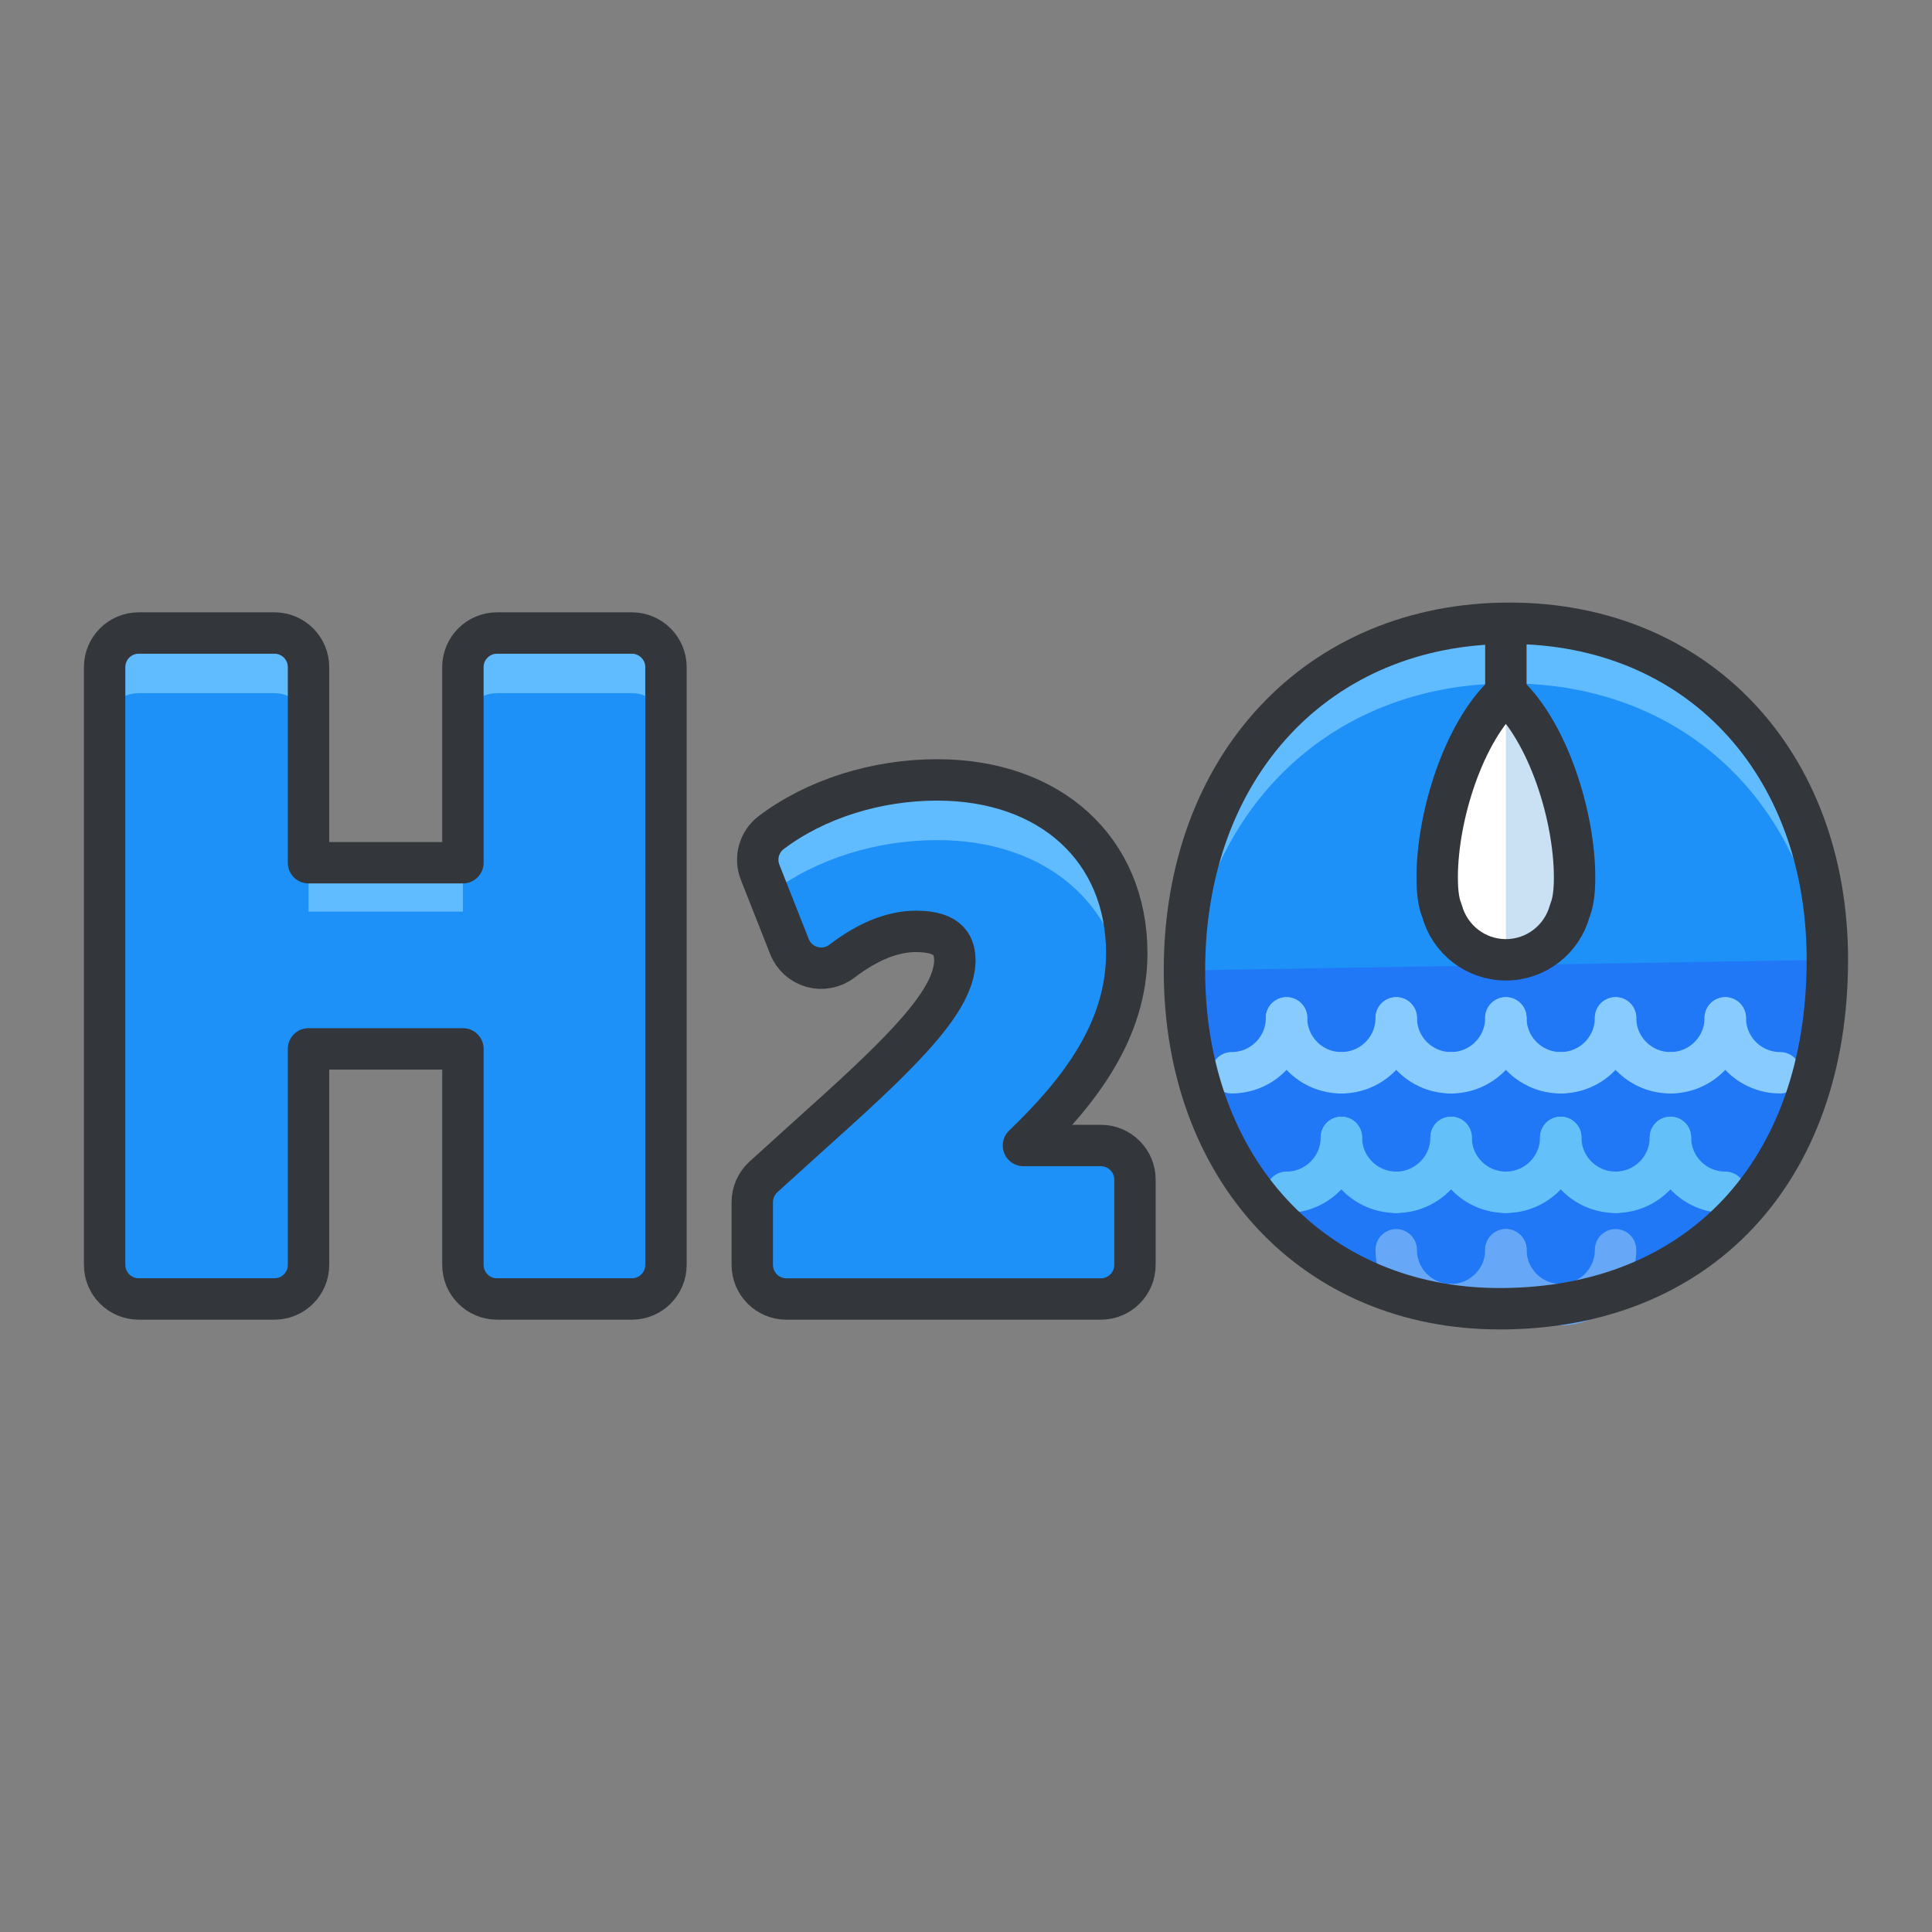 <?xml version="1.0" encoding="utf-8"?>
<!-- Generator: Adobe Illustrator 16.0.0, SVG Export Plug-In . SVG Version: 6.00 Build 0)  -->
<!DOCTYPE svg PUBLIC "-//W3C//DTD SVG 1.1//EN" "http://www.w3.org/Graphics/SVG/1.1/DTD/svg11.dtd">
<svg version="1.1" id="Layer_1" xmlns="http://www.w3.org/2000/svg" xmlns:xlink="http://www.w3.org/1999/xlink" x="0px" y="0px"
	 width="140px" height="140px" viewBox="0 0 140 140" style="enable-background:new 0 0 140 140;" xml:space="preserve">
<rect x="0" y="0" width="140" height="140" fill="#808080" stroke="none"/>
<style type="text/css">
<![CDATA[
	.st0{fill:#7A62F4;}
	.st1{fill:#7A8A91;}
	.st2{fill:#AA3154;}
	.st3{fill:#474B4F;}
	.st4{fill:#474C51;}
	.st5{fill:#477184;}
	.st6{fill:#AA8D5E;}
	.st7{fill:#AAF789;}
	.st8{fill:#7BE6FF;}
	.st9{fill:#7C66D8;}
	.st10{fill:#7CC0D8;}
	.st11{fill:#495359;}
	.st12{fill:#49DB7A;}
	.st13{fill:#49E500;}
	.st14{fill:#7DA8AA;}
	
		.st15{fill:none;stroke:#7C9199;stroke-width:3;stroke-linecap:round;stroke-linejoin:round;stroke-miterlimit:10;stroke-dasharray:5;}
	.st16{fill:#AD9F7F;}
	.st17{fill:none;stroke:#D3ECEF;stroke-linecap:round;stroke-linejoin:round;stroke-miterlimit:10;}
	.st18{fill:none;stroke:#C42323;stroke-width:3;stroke-linecap:round;stroke-linejoin:round;stroke-miterlimit:10;}
	.st19{fill:#AE52FF;}
	.st20{fill:#10DEF9;}
	.st21{fill:none;stroke:#267DC4;stroke-width:3;stroke-linecap:round;stroke-linejoin:round;stroke-miterlimit:10;}
	.st22{fill:#1162BA;}
	.st23{fill:#E02F2F;}
	.st24{fill:#E05368;}
	.st25{fill:#AFBFCE;}
	.st26{fill:#AFC8DD;}
	.st27{fill:#E0CC77;}
	.st28{fill:#1247B2;}
	.st29{fill:#E0DECE;}
	.st30{fill:#E0FF9C;}
	.st31{fill:none;stroke:#E21A32;stroke-linecap:round;stroke-linejoin:round;stroke-miterlimit:10;}
	.st32{fill:#13D626;}
	.st33{fill:#E2823B;}
	.st34{fill:#1462EF;}
	.st35{fill:#14B0ED;}
	.st36{fill:#1576EA;}
	.st37{fill:#15BDFF;}
	.st38{fill:#1613A5;}
	.st39{fill:#4A5056;}
	.st40{fill:#E55166;}
	.st41{fill:#E55A6B;}
	.st42{fill:#E56171;}
	.st43{fill:none;stroke:#79CC7E;stroke-width:2;stroke-linecap:round;stroke-linejoin:round;stroke-miterlimit:10;}
	.st44{fill:#4B6466;}
	.st45{opacity:0.4;fill:#79CC7E;}
	.st46{fill:#E6F1F4;}
	.st47{fill:#E6F2FC;}
	.st48{fill:#4C6362;}
	.st49{fill:#18AA67;}
	.st50{fill:#4D4D91;}
	.st51{fill:#4D575B;}
	.st52{fill:#E88E0C;}
	.st53{fill:#4DADCE;}
	.st54{fill:#E8E8E8;}
	.st55{opacity:0.3;fill:#9AA5A4;}
	.st56{fill:#80C3FF;}
	.st57{fill:#B066FF;}
	.st58{fill:#818F91;}
	.st59{fill:#B0D1D6;}
	.st60{fill:#B1DBDD;}
	.st61{fill:#B2104E;}
	.st62{fill:none;stroke:#FCFAE8;stroke-width:3;stroke-linecap:round;stroke-linejoin:round;stroke-miterlimit:10;}
	.st63{fill:#B2D1C7;}
	.st64{fill:#83ED3E;}
	.st65{fill:#83ED88;}
	.st66{fill:#8461BC;}
	.st67{fill:#84692C;}
	.st68{fill:#B3C9E2;}
	.st69{fill:none;stroke:#ED8700;stroke-width:3;stroke-linecap:round;stroke-linejoin:round;}
	.st70{fill:none;stroke:#64E2DC;stroke-width:3;stroke-linecap:round;stroke-linejoin:round;stroke-miterlimit:10;}
	.st71{fill:none;stroke:#33363A;stroke-width:3;stroke-linecap:round;stroke-linejoin:round;stroke-miterlimit:10;}
	.st72{fill:none;stroke:#33363A;stroke-width:4;stroke-linecap:round;stroke-linejoin:round;stroke-miterlimit:10;}
	.st73{fill:#85A7A8;}
	.st74{fill:#85C606;}
	.st75{fill:none;stroke:#33363A;stroke-width:5;stroke-linecap:round;stroke-linejoin:round;stroke-miterlimit:10;}
	.st76{fill:#86B2A2;}
	.st77{fill:#EA3D6A;}
	.st78{fill:#875835;}
	.st79{fill:#EA9706;}
	.st80{fill:#1C19AF;}
	.st81{fill:#EAAA0A;}
	.st82{fill:#EABC73;}
	.st83{fill:#EADFB2;}
	.st84{fill:#EAE4BE;}
	.st85{fill:#EAF2F9;}
	.st86{fill:#B7883D;}
	.st87{fill:#1CE5C3;}
	.st88{fill:#1CE8E3;}
	.st89{fill:#B7F467;}
	.st90{fill:none;stroke:#36B0CC;stroke-width:3;stroke-linecap:round;stroke-linejoin:round;stroke-miterlimit:10;}
	.st91{fill:#EBEDD3;}
	.st92{fill:none;stroke:#FFB000;stroke-width:3;stroke-linecap:round;stroke-linejoin:round;stroke-dasharray:8.275,8.275;}
	.st93{fill:#1DA834;}
	.st94{fill:#1DC8CC;}
	.st95{fill:#8957CE;}
	.st96{fill:#B8D3D1;}
	.st97{fill:#89A3A3;}
	.st98{fill:#1E91F9;}
	.st99{fill:#B969FF;}
	.st100{fill:#1EA6E2;}
	.st101{fill:#FFFFFF;stroke:#FFFFFF;stroke-width:2;stroke-linecap:round;stroke-linejoin:round;stroke-miterlimit:10;}
	.st102{fill:#ED4706;}
	.st103{fill:#EDA411;}
	.st104{fill:#EDDE88;}
	.st105{fill:#EDF4F4;}
	.st106{fill:#5050E2;}
	.st107{fill:#1FADE5;}
	.st108{enable-background:new    ;}
	.st109{fill:#EF4D4D;}
	.st110{fill:#EF6F7B;}
	.st111{fill:#EF9681;}
	.st112{fill:#EFA37D;}
	.st113{fill:#EFB289;}
	.st114{fill:#EFBD59;}
	.st115{fill:#EFCA0F;}
	.st116{fill:#EFEFDF;}
	.st117{fill:#526163;}
	.st118{fill:#529E54;}
	.st119{fill:#52C408;}
	.st120{fill:#5351B7;}
	.st121{fill:none;stroke:#EBEDD3;stroke-linecap:round;stroke-linejoin:round;stroke-miterlimit:10;}
	.st122{fill:#555D60;}
	.st123{fill:#55DBFF;}
	.st124{fill:none;stroke:#FFEF5A;stroke-width:2;stroke-linecap:round;stroke-linejoin:round;stroke-miterlimit:10;}
	.st125{fill:none;stroke:#FFEF5A;stroke-width:4;stroke-linecap:round;stroke-linejoin:round;stroke-miterlimit:10;}
	.st126{fill:none;stroke:#536B7C;stroke-width:3;stroke-linecap:round;stroke-linejoin:round;stroke-miterlimit:10;}
	.st127{fill:#8A9199;}
	.st128{fill:#8A998A;}
	.st129{fill:#8CE5E2;}
	.st130{fill:#BC3150;}
	.st131{fill:#595F66;}
	.st132{fill:#BC8B4B;}
	.st133{fill:#8DABC9;}
	.st134{fill:#8E7EED;}
	.st135{fill:#8EC1C1;}
	.st136{fill:#20BCF2;}
	.st137{fill:#8F56D8;}
	.st138{fill:#BEDD05;}
	.st139{fill:none;stroke:#EAD7FF;stroke-width:3;stroke-linecap:round;stroke-linejoin:round;stroke-miterlimit:10;}
	.st140{fill:#2178F7;}
	.st141{fill:#219B1E;}
	.st142{fill:#BF76FF;}
	.st143{fill:none;stroke:#88CCFF;stroke-width:3;stroke-linecap:round;stroke-linejoin:round;stroke-miterlimit:10;}
	.st144{fill:#22A1EF;}
	.st145{fill:#237AF9;}
	.st146{fill:#F2790C;}
	.st147{fill:#246DED;}
	.st148{fill:#F3FAFF;}
	.st149{fill:#25C10A;}
	.st150{fill:#F42535;}
	.st151{fill:#F4921E;}
	.st152{fill:#F4AB0B;}
	.st153{fill:#F4F3E9;}
	.st154{fill:#5A5F63;}
	.st155{fill:#26A3F7;}
	.st156{fill:#F5FEFF;}
	.st157{fill:#277AF4;}
	.st158{fill:#2792F4;}
	.st159{fill:#279377;}
	.st160{fill:#27C927;}
	.st161{fill:#5C2DE0;}
	.st162{fill:#F7441C;}
	.st163{fill:#F7910B;}
	.st164{fill:#F79E00;}
	.st165{fill:none;stroke:#FFB000;stroke-width:3;stroke-linecap:round;stroke-linejoin:round;}
	.st166{fill:#5D3EDD;}
	.st167{fill:#29CDFF;}
	.st168{fill:#5E6870;}
	.st169{fill:#F9A858;}
	.st170{fill:#F9C19B;}
	.st171{fill:#F9E446;}
	.st172{fill:#5F666B;}
	.st173{fill:#5FCE96;}
	.st174{fill:#90B2B1;}
	.st175{fill:#91EA57;}
	.st176{fill:#C11E5C;}
	.st177{fill:#C14830;}
	.st178{fill:#C17E25;}
	.st179{fill:#C1B995;}
	.st180{fill:#C1BFA7;}
	.st181{fill:none;stroke:#F9EF95;stroke-width:3;stroke-linecap:round;stroke-linejoin:round;stroke-miterlimit:10;}
	.st182{fill:#92E0FF;}
	.st183{fill:#92FC6B;}
	.st184{fill:#C28AE2;}
	.st185{fill:#939DA3;}
	.st186{fill:#C3D8D6;}
	.st187{fill:#C3DFE0;}
	.st188{fill:#C42323;}
	.st189{fill:#C4415B;}
	.st190{fill:#C480FF;}
	.st191{fill:#95AF68;}
	.st192{fill:#2A8BF4;}
	.st193{fill:#2AAD2A;}
	.st194{fill:#C5E3EA;}
	.st195{fill:#C63C4D;}
	.st196{fill:#C67A6D;}
	.st197{fill:#C6BA9B;}
	.st198{fill:#FC4259;}
	.st199{fill:#FC90A2;}
	.st200{fill:#C8DBDB;}
	.st201{fill:#FCC322;}
	.st202{fill:#FCDECA;}
	.st203{fill:#FCF8E6;}
	.st204{fill:#2E6ECC;}
	.st205{fill:#FCFCB9;}
	.st206{fill:none;stroke:#FFB000;stroke-width:3;stroke-linecap:round;stroke-linejoin:round;stroke-dasharray:8.028,8.028;}
	.st207{fill:#C9E1F2;}
	.st208{fill:#FDFFFF;}
	.st209{fill:#FF315D;}
	.st210{fill:#FF3636;}
	.st211{fill:#FF4800;}
	.st212{fill:#FF502E;}
	.st213{fill:#FF5B00;}
	.st214{fill:#FF647E;}
	.st215{fill:#FF6B06;}
	.st216{fill:#FF7639;}
	.st217{fill:#FF7892;}
	.st218{fill:#FF7900;}
	.st219{fill:#FF8103;}
	.st220{fill:#FF8500;}
	.st221{fill:#FF9100;}
	.st222{fill:#FF9700;}
	.st223{fill:#FF9E12;}
	.st224{fill:#61BBFF;}
	.st225{fill:#FFA300;}
	.st226{fill:#FFAA00;}
	.st227{fill:#FFABBF;}
	.st228{fill:#FFB000;}
	.st229{fill:#FFB206;}
	.st230{fill:#FFBC00;}
	.st231{fill:#FFBF31;}
	.st232{fill:#FFC1AE;}
	.st233{fill:#FFC200;}
	.st234{fill:#FFC757;}
	.st235{fill:#FFC817;}
	.st236{fill:#FFCE00;}
	.st237{fill:#FFD243;}
	.st238{fill:#FFD400;}
	.st239{fill:#FFD833;}
	.st240{fill:#FFD9C0;}
	.st241{fill:#FFDC10;}
	.st242{fill:#FFDE52;}
	.st243{fill:#FFE108;}
	.st244{fill:#FFE10B;}
	.st245{fill:#FFE31A;}
	.st246{fill:#FFE448;}
	.st247{fill:#FFE8C2;}
	.st248{fill:#FFE98F;}
	.st249{fill:#FFEB5A;}
	.st250{fill:#FFEDA1;}
	.st251{fill:#FFF19C;}
	.st252{fill:#FFF6E1;}
	.st253{fill:#FFF87B;}
	.st254{fill:#FFF8C7;}
	.st255{fill:#FFFCEE;}
	.st256{fill:#FFFFFF;}
	.st257{fill:#62CEDD;}
	.st258{fill:#636E72;}
	.st259{fill:none;stroke:#DDAC24;stroke-width:2;stroke-linecap:round;stroke-linejoin:round;stroke-miterlimit:10;}
	.st260{fill:#64BDFF;}
	.st261{fill:#64E2DC;}
	.st262{fill:none;stroke:#33363A;stroke-linecap:round;stroke-linejoin:round;stroke-miterlimit:10;}
	.st263{fill:#66797F;}
	.st264{fill:none;stroke:#EBC0F9;stroke-width:3;stroke-linecap:round;stroke-linejoin:round;stroke-miterlimit:10;}
	.st265{fill:#9AC1C1;}
	.st266{fill:#676E72;}
	.st267{fill:#677F7F;}
	.st268{fill:#678B99;}
	.st269{fill:#9B0751;}
	.st270{fill:#9B6743;}
	.st271{fill:#9B7335;}
	.st272{fill:none;stroke:#E0FF9C;stroke-width:3;stroke-linecap:round;stroke-linejoin:round;stroke-miterlimit:10;}
	.st273{fill:#CAD7E5;}
	.st274{fill:#CAE5E3;}
	.st275{fill:none;stroke:#FFD815;stroke-width:3;stroke-linecap:round;stroke-linejoin:round;stroke-miterlimit:10;}
	.st276{fill:none;stroke:#64C0F9;stroke-width:3;stroke-linecap:round;stroke-linejoin:round;stroke-miterlimit:10;}
	.st277{fill:#68B6DD;}
	.st278{fill:#CC445B;}
	.st279{fill:none;stroke:#66A8F7;stroke-width:3;stroke-linecap:round;stroke-linejoin:round;stroke-miterlimit:10;}
	.st280{fill:#9D67C1;}
	.st281{fill:#CCFFFF;}
	.st282{fill:#9DC0C4;}
	.st283{fill:#9E2323;}
	.st284{fill:#9E45DD;}
	.st285{fill:#CDDEE0;}
	.st286{fill:#309FD6;}
	.st287{fill:none;stroke:#ED8700;stroke-width:3;stroke-linecap:round;stroke-linejoin:round;stroke-dasharray:7.704,7.704;}
	.st288{fill:#CE4313;}
	.st289{fill:#CEA255;}
	.st290{fill:#9FC1B5;}
	.st291{fill:#3131DD;}
	.st292{fill:#33363A;}
	.st293{fill:#334746;}
	.st294{fill:#3380CC;}
	.st295{fill:#34C166;}
	.st296{fill:#363B3F;}
	.st297{fill:#6A797C;}
	.st298{fill:#33363A;stroke:#33363A;stroke-width:3;stroke-linecap:round;stroke-linejoin:round;stroke-miterlimit:10;}
	.st299{fill:#6C85FF;}
	.st300{opacity:0.2;fill:#3C8DA0;}
	.st301{fill:none;stroke:#5F6266;stroke-width:3;stroke-linecap:round;stroke-linejoin:round;stroke-miterlimit:10;}
	.st302{fill:#00ADDB;}
	.st303{fill:#6F898C;}
	.st304{fill:#6FAF00;}
	.st305{fill:#D0D8CA;}
	.st306{fill:#D0E0EA;}
	.st307{fill:#D0E2F4;}
	.st308{fill:none;stroke:#FFB000;stroke-width:3;stroke-linecap:round;stroke-linejoin:round;stroke-dasharray:7.848,7.848;}
	.st309{fill:none;stroke:#33363A;stroke-width:10;stroke-linecap:round;stroke-linejoin:round;stroke-miterlimit:10;}
	.st310{fill:#04968E;}
	.st311{fill:#D30B49;}
	.st312{fill:#D31818;}
	.st313{fill:#D34624;}
	.st314{fill:#D39F1E;}
	.st315{fill:#D3D1C1;}
	.st316{fill:#D3DADD;}
	.st317{fill:#D3E5EA;}
	.st318{fill:#055E6D;}
	.st319{fill:#059CE8;}
	.st320{fill:#064E7F;}
	.st321{fill:#066782;}
	.st322{fill:#07563C;}
	.st323{fill:#D5E2CC;}
	.st324{fill:#3B4244;}
	.st325{fill:#D60024;}
	.st326{fill:#D6702B;}
	.st327{fill:#D68967;}
	.st328{fill:#D6A545;}
	.st329{fill:#D6CB9D;}
	.st330{fill:#3C4044;}
	.st331{fill:#08BC26;}
	.st332{fill:#097F2A;}
	.st333{fill:none;stroke:#FFAB94;stroke-width:4;stroke-linecap:round;stroke-linejoin:round;stroke-miterlimit:10;}
	.st334{fill:#3D5957;}
	.st335{fill:#3D99F4;}
	.st336{fill:#D8235F;}
	.st337{fill:#D83055;}
	.st338{fill:#D83563;}
	.st339{fill:#D83705;}
	.st340{fill:#D8533D;}
	.st341{fill:#D8D7C0;}
	.st342{fill:#3E9FF7;}
	.st343{fill:#D9F0F4;}
	.st344{fill:#705622;}
	.st345{fill:#70D63A;}
	.st346{fill:#A03F25;}
	.st347{fill:#A07F3C;}
	.st348{opacity:0.6;fill:#2670BF;}
	.st349{fill:#A0BAB9;}
	.st350{fill:#A197FC;}
	.st351{fill:#727B84;}
	.st352{fill:#A1C6C6;}
	.st353{fill:#A23FE8;}
	.st354{fill:#737F73;}
	.st355{fill:#73F4B3;}
	.st356{fill:#A31153;}
	.st357{fill:#748C4F;}
	.st358{fill:#749997;}
	.st359{fill:#0A7BE2;}
	.st360{fill:#0A8989;}
	.st361{fill:#0A912A;}
	.st362{fill:#0A9B3D;}
	.st363{fill:#0A9DBF;}
	.st364{fill:#A53CEF;}
	.st365{fill:#0ABAEA;}
	.st366{fill:#A5BFBF;}
	.st367{fill:#7799AA;}
	.st368{fill:#77D852;}
	.st369{fill:#0C4ABA;}
	.st370{fill:#DAE5E5;}
	.st371{fill:#0CA813;}
	.st372{fill:#788E8D;}
	.st373{fill:#78CFFF;}
	.st374{fill:#A8273D;}
	.st375{fill:#79CC7E;}
	.st376{fill:#0E48DB;}
	.st377{fill:#DCE7EF;}
	.st378{fill:#0E7F24;}
	.st379{fill:#DDAC24;}
	.st380{fill:#DDC872;}
	.st381{fill:#DDE6E8;}
	.st382{fill:#404449;}
	.st383{fill:#0FA88E;}
	.st384{fill:#DEF21D;}
	.st385{fill:#4120CE;}
	.st386{fill:none;stroke:#CCB13E;stroke-width:3;stroke-linecap:round;stroke-linejoin:round;stroke-miterlimit:10;}
	.st387{fill:#41F7D4;}
	.st388{fill:#DFEDEF;}
	.st389{fill:#DFF4E9;}
	.st390{fill:#DFF7F6;}
	.st391{fill:#42E6EA;}
	.st392{fill:#43474C;}
	.st393{fill:#43B1E8;}
	.st394{fill:#44CC7B;}
	.st395{fill:#45484C;}
	.st396{fill:#454A4F;}
	.st397{fill:#45BA0F;}
	.st398{fill:#45CAFF;}
]]>
</style>
<g>
	<g>
		<g>
			<path class="st22" d="M45.785,45.871h-9.768c-1.365,0-2.473,1.105-2.473,2.472v14.174H22.357V48.343
				c0-1.366-1.105-2.472-2.471-2.472h-9.834c-1.363,0-2.471,1.105-2.471,2.472v43.315c0,1.365,1.107,2.471,2.471,2.471h9.834
				c1.365,0,2.471-1.105,2.471-2.471V76.006h11.188v15.652c0,1.365,1.107,2.471,2.473,2.471h9.768c1.365,0,2.473-1.105,2.473-2.471
				V48.343C48.258,46.977,47.15,45.871,45.785,45.871z"/>
			<path class="st98" d="M79.77,83.008h-5.607c4.086-3.922,7.486-8.361,7.486-13.938c0-7.509-5.523-12.555-13.74-12.555
				c-4.432,0-8.811,1.39-12.018,3.811c-0.887,0.67-1.217,1.848-0.811,2.88l2.127,5.387c0.283,0.721,0.891,1.267,1.637,1.476
				c0.744,0.208,1.545,0.053,2.162-0.418c1.877-1.434,3.682-2.16,5.369-2.16c2.482,0,2.818,1.123,2.818,2.158
				c-0.074,2.757-3.326,6.158-9.715,11.873l-4.152,3.756c-0.518,0.469-0.812,1.135-0.812,1.833v4.548
				c0,1.365,1.105,2.471,2.471,2.471H79.77c1.365,0,2.473-1.105,2.473-2.471v-6.18C82.242,84.113,81.135,83.008,79.77,83.008z"/>
			<path class="st98" d="M109.381,45.164c-13.867,0-23.551,10.346-23.551,25.157c0,14.435,9.393,24.515,22.844,24.515
				c14.424,0,23.744-9.926,23.744-25.285C132.418,55.191,122.943,45.164,109.381,45.164z"/>
			<path class="st140" d="M85.83,70.321c0,14.435,9.393,24.515,22.844,24.515c14.424,0,23.744-9.926,23.744-25.285"/>
			<g>
				<g>
					<g>
						<path class="st143" d="M93.227,73.761c0,2.194-1.777,3.975-3.973,3.975"/>
						<path class="st143" d="M93.227,73.761c0,2.194,1.781,3.975,3.975,3.975"/>
					</g>
					<g>
						<path class="st143" d="M101.176,73.761c0,2.194-1.781,3.975-3.975,3.975"/>
						<path class="st143" d="M101.176,73.761c0,2.194,1.777,3.975,3.975,3.975"/>
					</g>
					<g>
						<path class="st143" d="M109.121,73.761c0,2.194-1.777,3.975-3.971,3.975"/>
						<path class="st143" d="M109.121,73.761c0,2.194,1.781,3.975,3.975,3.975"/>
					</g>
				</g>
				<g>
					<g>
						<path class="st143" d="M117.07,73.761c0,2.194-1.779,3.975-3.975,3.975"/>
						<path class="st143" d="M117.07,73.761c0,2.194,1.779,3.975,3.975,3.975"/>
					</g>
					<g>
						<path class="st143" d="M125.02,73.761c0,2.194-1.781,3.975-3.975,3.975"/>
						<path class="st143" d="M125.02,73.761c0,2.194,1.779,3.975,3.973,3.975"/>
					</g>
				</g>
			</g>
			<g>
				<g>
					<g>
						<path class="st276" d="M97.201,82.422c0,2.195-1.779,3.975-3.973,3.975"/>
						<path class="st276" d="M97.201,82.422c0,2.195,1.779,3.975,3.975,3.975"/>
					</g>
					<g>
						<path class="st276" d="M105.15,82.422c0,2.195-1.781,3.975-3.975,3.975"/>
						<path class="st276" d="M105.15,82.422c0,2.195,1.777,3.975,3.973,3.975"/>
					</g>
					<g>
						<path class="st276" d="M113.096,82.422c0,2.195-1.779,3.975-3.973,3.975"/>
						<path class="st276" d="M113.096,82.422c0,2.195,1.781,3.975,3.975,3.975"/>
					</g>
				</g>
				<g>
					<g>
						<path class="st276" d="M121.045,82.422c0,2.195-1.781,3.975-3.975,3.975"/>
						<path class="st276" d="M121.045,82.422c0,2.195,1.777,3.975,3.973,3.975"/>
					</g>
				</g>
			</g>
			<g>
				<g>
					<g>
						<path class="st279" d="M101.176,90.565"/>
						<path class="st279" d="M101.176,90.565c0,2.195,1.779,3.975,3.975,3.975"/>
					</g>
					<g>
						<path class="st279" d="M109.123,90.565c0,2.195-1.779,3.975-3.973,3.975"/>
						<path class="st279" d="M109.123,90.565c0,2.195,1.779,3.975,3.975,3.975"/>
					</g>
					<g>
						<path class="st279" d="M117.07,90.565c0,2.195-1.777,3.975-3.973,3.975"/>
						<path class="st279" d="M117.07,90.565"/>
					</g>
				</g>
			</g>
		</g>
		<path class="st98" d="M45.785,45.871h-9.768c-1.365,0-2.473,1.105-2.473,2.472v14.174H22.357V48.343
			c0-1.366-1.105-2.472-2.471-2.472h-9.834c-1.363,0-2.471,1.105-2.471,2.472v43.315c0,1.365,1.107,2.471,2.471,2.471h9.834
			c1.365,0,2.471-1.105,2.471-2.471V76.006h11.188v15.652c0,1.365,1.107,2.471,2.473,2.471h9.768c1.365,0,2.473-1.105,2.473-2.471
			V48.343C48.258,46.977,47.15,45.871,45.785,45.871z"/>
		<g>
			<g>
				<rect x="22.357" y="61.7" class="st224" width="11.188" height="4.36"/>
				<path class="st224" d="M45.785,45.871h-9.768c-1.365,0-2.473,1.105-2.473,2.472v4.359c0-1.365,1.107-2.472,2.473-2.472h9.768
					c1.365,0,2.473,1.106,2.473,2.472v-4.359C48.258,46.977,47.15,45.871,45.785,45.871z"/>
				<path class="st224" d="M10.053,50.23h9.834c1.365,0,2.471,1.106,2.471,2.472v-4.359c0-1.366-1.105-2.472-2.471-2.472h-9.834
					c-1.363,0-2.471,1.105-2.471,2.472v4.359C7.582,51.337,8.689,50.23,10.053,50.23z"/>
			</g>
			<g>
				<path class="st224" d="M55.725,64.836c0.055-0.051,0.105-0.104,0.166-0.15c3.207-2.42,7.586-3.809,12.018-3.809
					c7.391,0,12.584,4.086,13.561,10.367c0.115-0.705,0.18-1.429,0.18-2.174c0-7.509-5.523-12.555-13.74-12.555
					c-4.432,0-8.811,1.39-12.018,3.811c-0.887,0.67-1.217,1.848-0.811,2.88L55.725,64.836z"/>
			</g>
			<path class="st224" d="M109.381,49.523c12.891,0,22.08,9.061,22.961,22.286c0.045-0.74,0.076-1.491,0.076-2.259
				c0-14.359-9.475-24.387-23.037-24.387c-13.867,0-23.551,10.346-23.551,25.157c0,0.736,0.029,1.458,0.078,2.171
				C86.816,58.861,96.209,49.523,109.381,49.523z"/>
		</g>
		<g>
			<path class="st71" d="M45.785,45.871h-9.768c-1.365,0-2.473,1.105-2.473,2.472v14.174H22.357V48.343
				c0-1.366-1.105-2.472-2.471-2.472h-9.834c-1.363,0-2.471,1.105-2.471,2.472v43.315c0,1.365,1.107,2.471,2.471,2.471h9.834
				c1.365,0,2.471-1.105,2.471-2.471V76.006h11.188v15.652c0,1.365,1.107,2.471,2.473,2.471h9.768c1.365,0,2.473-1.105,2.473-2.471
				V48.343C48.258,46.977,47.15,45.871,45.785,45.871z"/>
			<path class="st71" d="M79.77,83.008h-5.607c4.086-3.922,7.486-8.361,7.486-13.938c0-7.509-5.523-12.555-13.74-12.555
				c-4.432,0-8.811,1.39-12.018,3.811c-0.887,0.67-1.217,1.848-0.811,2.88l2.127,5.387c0.283,0.721,0.891,1.267,1.637,1.476
				c0.744,0.208,1.545,0.053,2.162-0.418c1.877-1.434,3.682-2.16,5.369-2.16c2.482,0,2.818,1.123,2.818,2.158
				c-0.074,2.757-3.326,6.158-9.715,11.873l-4.152,3.756c-0.518,0.469-0.812,1.135-0.812,1.833v4.548
				c0,1.365,1.105,2.471,2.471,2.471H79.77c1.365,0,2.473-1.105,2.473-2.471v-6.18C82.242,84.113,81.135,83.008,79.77,83.008z"/>
			<path class="st71" d="M109.381,45.164c-13.867,0-23.551,10.346-23.551,25.157c0,14.435,9.393,24.515,22.844,24.515
				c14.424,0,23.744-9.926,23.744-25.285C132.418,55.191,122.943,45.164,109.381,45.164z"/>
		</g>
	</g>
	<path class="st256" d="M114.1,63.584c0-4.46-1.928-10.576-4.979-13.365c-3.051,2.789-4.977,8.905-4.977,13.365
		c0,1.113,0.119,1.869,0.348,2.42c0.553,2.041,2.412,3.547,4.629,3.547s4.078-1.506,4.631-3.547
		C113.98,65.453,114.1,64.697,114.1,63.584z"/>
	<path class="st207" d="M109.121,69.551c2.217,0,4.078-1.506,4.631-3.547c0.229-0.551,0.348-1.307,0.348-2.42
		c0-4.46-1.928-10.576-4.979-13.365"/>
	<path class="st71" d="M114.1,63.584c0-4.46-1.928-10.576-4.979-13.365c-3.051,2.789-4.977,8.905-4.977,13.365
		c0,1.113,0.119,1.869,0.348,2.42c0.553,2.041,2.412,3.547,4.629,3.547s4.078-1.506,4.631-3.547
		C113.98,65.453,114.1,64.697,114.1,63.584z"/>
	<line class="st71" x1="109.121" y1="45.52" x2="109.121" y2="49.527"/>
</g>
</svg>
